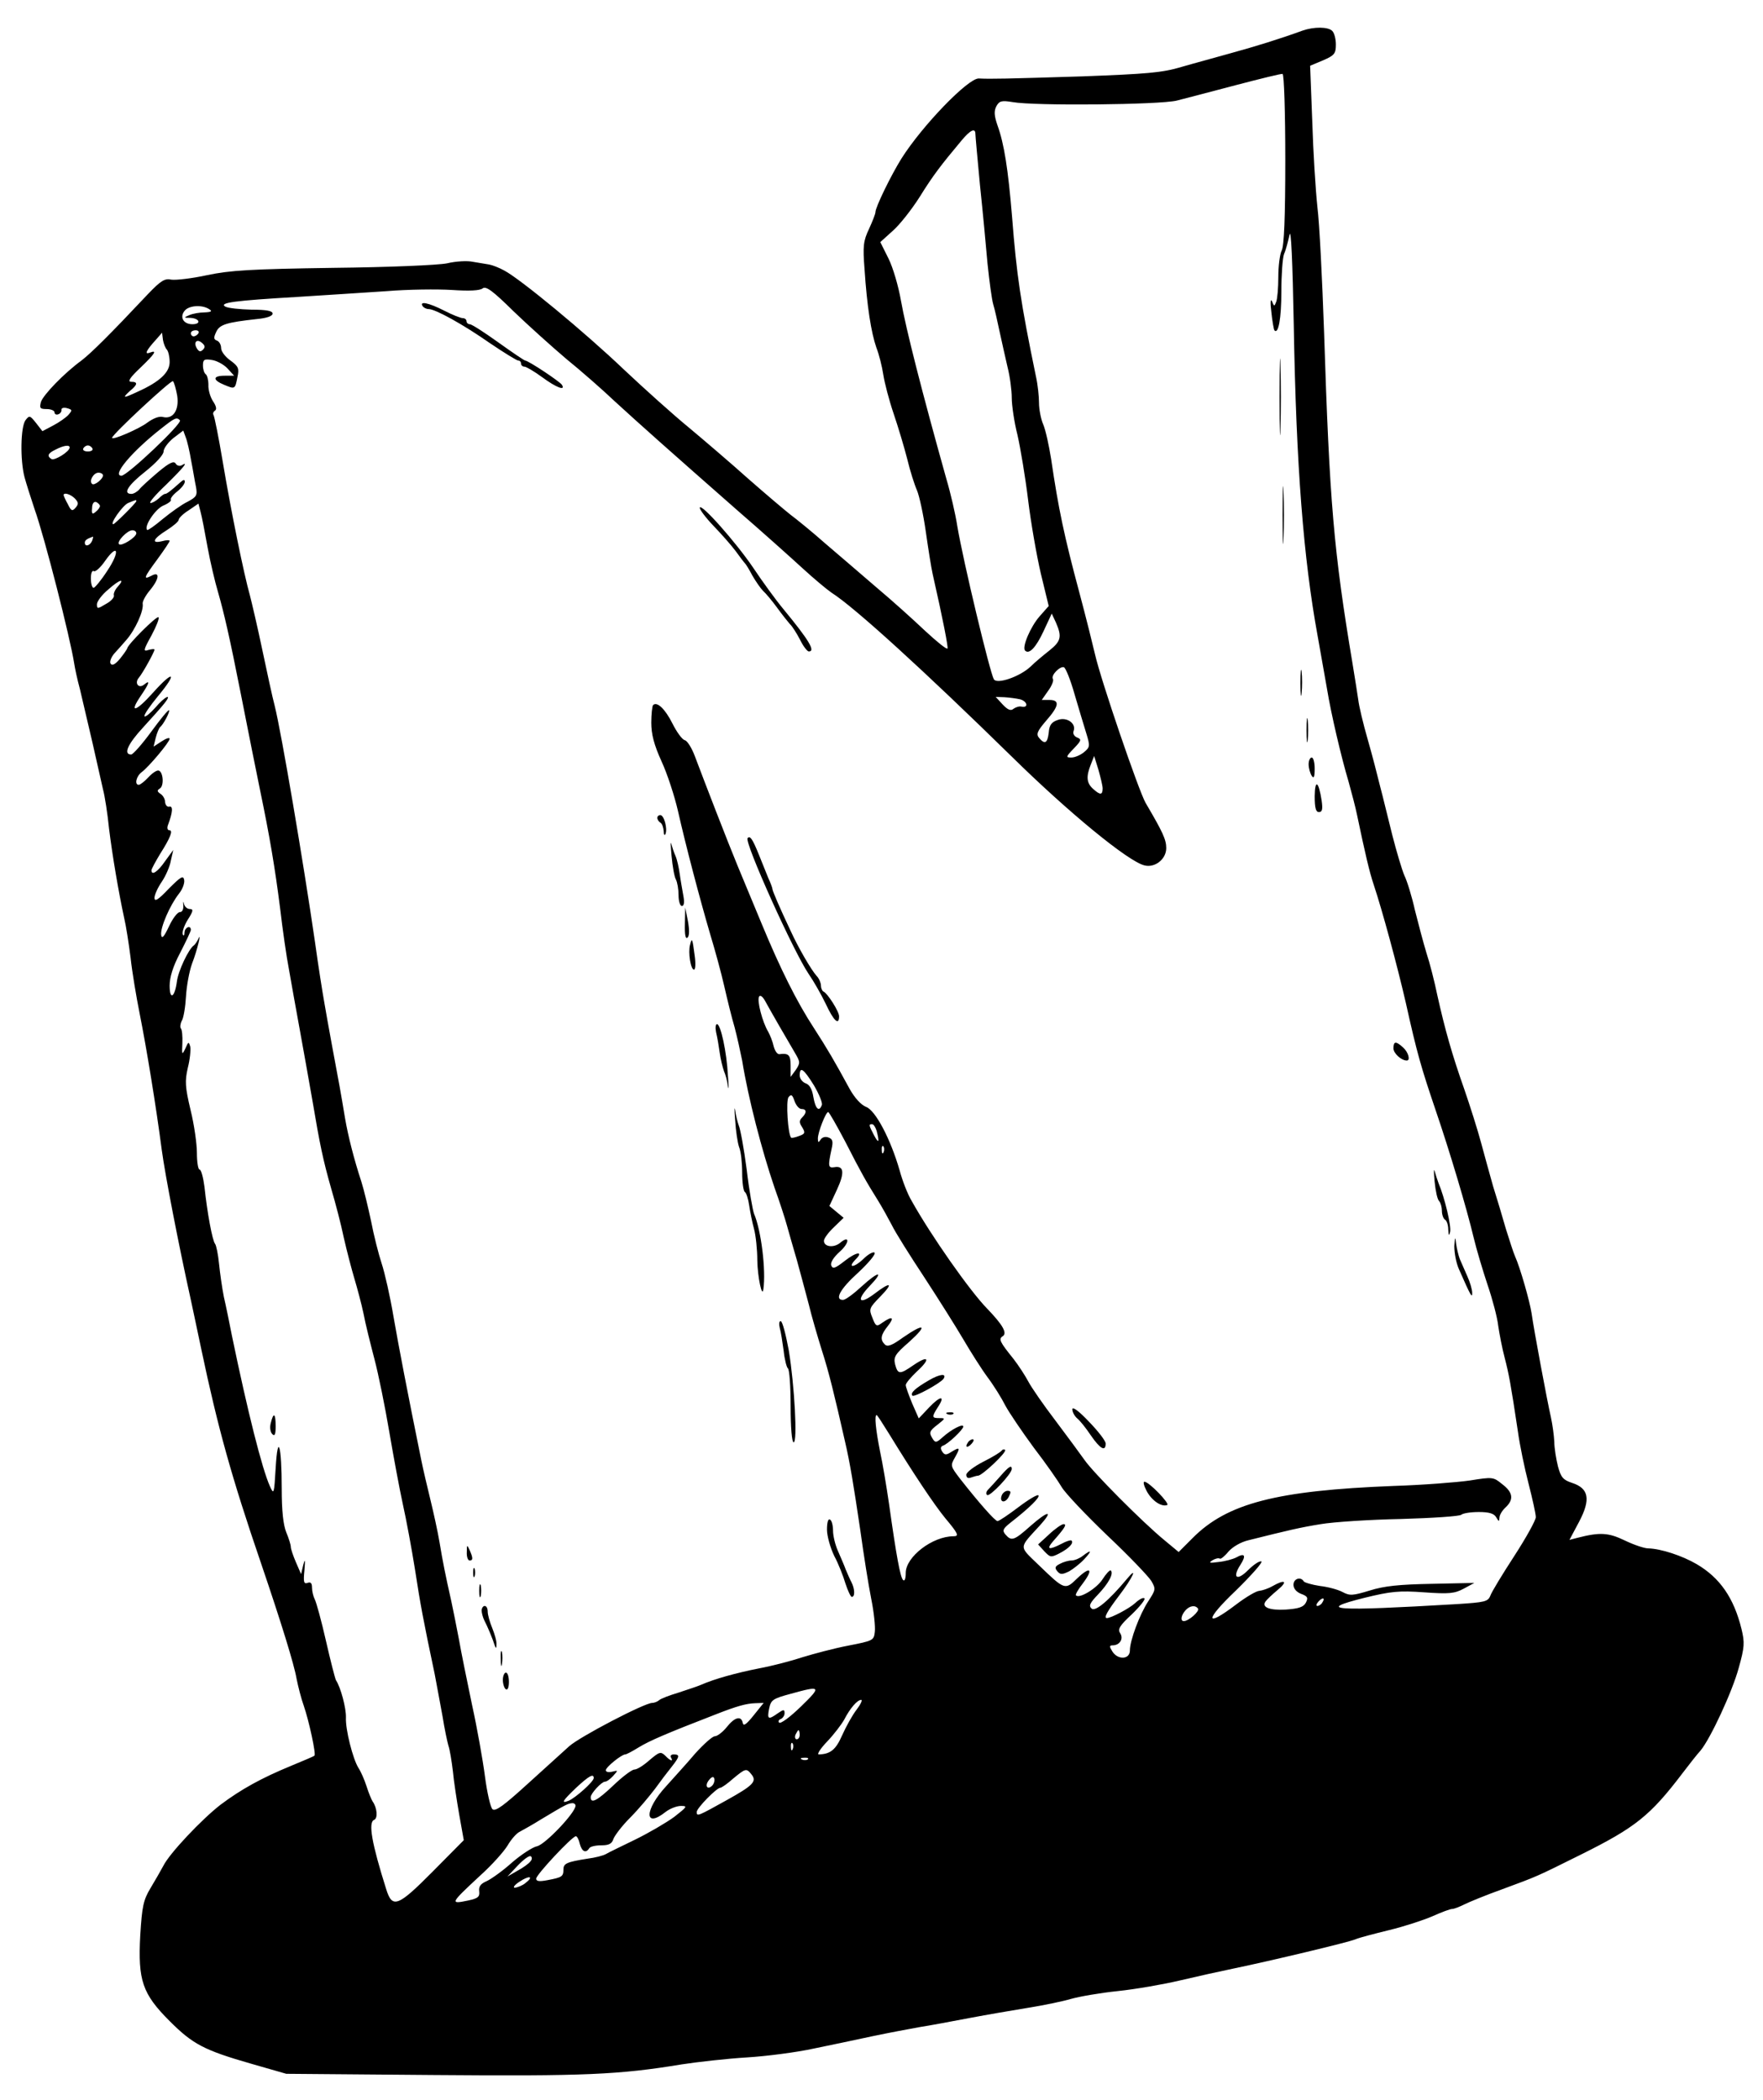 <?xml version="1.0" standalone="no"?>
<!DOCTYPE svg PUBLIC "-//W3C//DTD SVG 20010904//EN"
 "http://www.w3.org/TR/2001/REC-SVG-20010904/DTD/svg10.dtd">
<svg version="1.0" xmlns="http://www.w3.org/2000/svg"
 width="582pt" height="693pt" viewBox="0 0 582 693"
 preserveAspectRatio="xMidYMid meet">

<g transform="translate(0,693) scale(0.1,-0.1)"
fill="#000000" stroke="none">
<path d="M4300 6829 c-77 -28 -155 -52 -235 -74 -49 -14 -124 -34 -165 -46
-63 -19 -115 -23 -325 -31 -258 -8 -303 -9 -344 -7 -35 1 -186 -155 -255 -264
-35 -56 -86 -161 -86 -177 0 -6 -10 -31 -21 -55 -19 -40 -21 -57 -15 -133 8
-123 22 -210 39 -259 9 -23 19 -63 23 -90 4 -26 19 -84 34 -128 15 -44 35
-111 45 -150 9 -38 24 -85 32 -103 8 -19 21 -79 29 -135 8 -56 18 -120 23
-142 35 -154 51 -239 49 -245 -2 -5 -35 22 -74 58 -39 37 -110 101 -159 142
-48 41 -124 107 -169 145 -44 39 -97 82 -116 96 -19 15 -83 69 -141 120 -58
52 -146 127 -195 168 -49 40 -146 127 -215 192 -129 123 -341 298 -394 326
-16 9 -39 18 -50 20 -11 2 -35 6 -54 9 -18 4 -56 2 -85 -5 -29 -6 -191 -13
-376 -15 -273 -4 -339 -8 -416 -24 -50 -11 -103 -17 -118 -15 -22 5 -35 -3
-78 -48 -128 -136 -186 -193 -218 -218 -59 -43 -128 -115 -135 -138 -5 -20 -3
-23 19 -23 14 0 26 -5 26 -11 0 -6 6 -9 13 -6 6 2 11 9 10 15 -1 5 7 8 18 5
18 -5 18 -7 5 -22 -8 -9 -31 -25 -50 -35 l-36 -19 -21 27 c-20 25 -22 26 -35
9 -16 -22 -18 -131 -3 -188 6 -22 21 -69 33 -105 33 -92 118 -426 131 -510 2
-14 10 -52 19 -85 8 -33 26 -112 41 -175 14 -63 30 -133 35 -155 6 -22 15 -80
20 -130 11 -89 31 -207 50 -295 6 -25 15 -83 21 -130 5 -47 19 -130 30 -185
23 -115 54 -305 73 -450 11 -82 55 -310 96 -495 4 -19 20 -93 35 -165 54 -256
99 -419 197 -705 67 -197 109 -333 117 -380 5 -25 15 -65 24 -90 17 -49 41
-160 35 -164 -1 -2 -37 -17 -78 -34 -97 -40 -164 -77 -232 -128 -62 -48 -169
-161 -189 -202 -8 -15 -27 -48 -42 -73 -24 -40 -28 -60 -34 -156 -8 -149 7
-193 97 -283 76 -76 113 -96 270 -141 l115 -33 490 -4 c495 -4 609 1 815 35
52 8 149 19 215 23 66 4 165 17 220 29 55 11 143 30 195 41 52 11 122 24 155
30 33 5 107 19 165 30 58 11 146 26 195 34 50 8 113 21 140 29 28 8 97 20 155
26 58 6 150 22 205 35 55 13 136 31 180 40 116 24 377 86 400 96 11 5 61 18
110 30 50 12 114 33 144 46 29 13 58 24 65 24 6 0 24 7 40 15 16 8 72 31 125
50 119 44 110 40 261 115 179 89 228 128 335 269 22 29 48 62 59 74 33 40 105
195 126 273 19 68 20 83 9 128 -25 102 -71 169 -148 214 -48 28 -118 51 -160
52 -13 0 -48 12 -77 26 -54 26 -82 28 -156 9 l-27 -7 32 60 c39 74 32 110 -23
128 -30 10 -37 18 -47 55 -6 24 -12 61 -12 81 -1 21 -6 57 -11 80 -12 52 -56
287 -64 344 -6 39 -37 149 -55 189 -5 11 -18 52 -30 90 -11 39 -30 102 -42
140 -11 39 -29 104 -40 145 -11 41 -36 120 -55 175 -41 116 -64 198 -89 310
-9 44 -25 107 -36 140 -10 33 -27 97 -38 141 -10 45 -26 97 -35 115 -8 19 -26
79 -40 134 -14 55 -31 127 -40 160 -8 33 -26 103 -41 155 -15 52 -29 111 -31
130 -3 19 -11 73 -19 120 -62 370 -76 532 -94 1095 -6 171 -15 356 -22 412 -6
56 -14 183 -17 284 l-7 182 43 18 c37 16 42 22 42 52 0 18 -5 38 -12 45 -14
14 -61 14 -98 1z m-57 -425 c0 -191 -4 -287 -12 -301 -6 -12 -11 -51 -11 -87
0 -35 -3 -72 -7 -82 -6 -16 -7 -16 -14 2 -5 10 -6 -6 -2 -36 3 -30 8 -57 10
-60 13 -15 23 38 23 127 0 56 4 112 9 125 6 13 13 41 18 63 5 25 10 -85 14
-300 8 -464 32 -769 79 -1025 11 -63 25 -142 31 -175 13 -80 47 -225 71 -305
10 -36 23 -85 28 -110 26 -124 41 -189 55 -230 28 -84 77 -264 106 -390 37
-167 51 -214 97 -350 47 -137 104 -328 127 -425 9 -38 30 -108 46 -156 16 -47
32 -107 35 -135 4 -27 13 -74 21 -104 14 -54 20 -85 44 -245 6 -44 22 -121 35
-171 13 -51 24 -100 24 -111 0 -10 -32 -68 -71 -128 -39 -60 -75 -119 -79
-131 -8 -20 -18 -22 -112 -28 -408 -24 -467 -20 -303 21 86 21 113 24 196 18
83 -6 101 -4 131 12 l35 19 -141 -3 c-107 -2 -156 -7 -204 -22 -56 -17 -66
-18 -90 -5 -15 8 -48 17 -75 20 -26 4 -50 11 -53 15 -10 17 -34 9 -34 -11 0
-13 10 -24 25 -30 22 -8 24 -13 16 -29 -8 -15 -24 -20 -67 -23 -54 -3 -80 8
-66 27 4 6 22 23 40 38 35 29 24 36 -18 12 -14 -8 -33 -14 -42 -15 -10 0 -44
-20 -77 -45 -104 -79 -105 -53 -1 46 52 51 90 94 84 96 -7 2 -26 -11 -44 -29
-37 -37 -53 -25 -25 18 20 31 14 40 -14 24 -12 -6 -38 -13 -59 -15 -30 -4 -33
-3 -19 6 10 6 21 8 24 5 3 -2 16 8 28 23 14 16 41 32 67 38 132 33 170 42 238
53 41 7 161 15 265 17 105 3 194 9 199 14 6 5 31 9 58 9 34 0 50 -5 57 -17 9
-15 10 -16 11 -2 0 9 9 24 20 34 28 26 25 50 -11 77 -29 24 -32 24 -107 12
-42 -6 -156 -15 -252 -18 -385 -15 -549 -57 -663 -172 l-46 -46 -47 39 c-72
59 -236 224 -264 265 -14 20 -57 78 -96 130 -39 51 -79 109 -89 128 -10 19
-32 53 -49 75 -46 57 -50 66 -36 75 16 10 1 37 -51 91 -57 58 -186 242 -249
355 -13 21 -31 67 -40 101 -30 104 -80 199 -111 210 -17 7 -37 29 -54 59 -50
92 -74 133 -118 201 -57 87 -112 198 -172 343 -26 63 -63 151 -81 195 -33 80
-105 266 -140 359 -10 27 -25 51 -33 53 -9 2 -27 27 -41 55 -24 48 -51 74 -64
61 -3 -3 -6 -30 -6 -58 0 -38 9 -73 34 -128 19 -41 43 -115 54 -163 25 -111
72 -290 107 -409 15 -49 36 -126 46 -170 10 -44 25 -105 34 -135 8 -30 19 -80
25 -110 20 -124 65 -297 107 -420 17 -47 35 -103 41 -125 6 -22 21 -74 33
-115 11 -41 29 -106 39 -145 9 -38 29 -106 43 -151 23 -71 42 -149 76 -299 17
-72 29 -147 51 -295 11 -80 27 -181 36 -226 9 -44 14 -93 12 -109 -3 -29 -6
-30 -88 -46 -47 -9 -114 -27 -150 -38 -36 -12 -101 -29 -144 -37 -76 -15 -148
-35 -191 -54 -11 -5 -45 -16 -75 -26 -30 -9 -59 -20 -64 -25 -6 -5 -16 -9 -23
-9 -25 0 -238 -111 -274 -143 -20 -18 -82 -74 -138 -125 -77 -70 -105 -91
-115 -83 -7 6 -18 55 -25 108 -7 54 -26 161 -43 238 -16 77 -36 174 -43 215
-8 41 -19 98 -25 125 -20 89 -28 129 -39 195 -6 36 -20 99 -30 140 -10 41 -24
100 -30 130 -47 231 -74 372 -92 475 -11 66 -29 145 -39 175 -10 30 -26 93
-35 140 -10 47 -24 105 -32 130 -24 73 -44 151 -54 210 -5 30 -13 78 -18 105
-11 59 -39 209 -51 280 -5 28 -19 115 -30 195 -38 262 -111 692 -133 780 -8
30 -26 114 -41 185 -15 72 -34 153 -41 180 -20 71 -62 276 -90 443 -13 78 -27
147 -30 152 -3 5 -1 11 5 15 6 4 4 15 -7 31 -9 14 -16 38 -15 54 0 16 -4 32
-9 35 -5 4 -9 16 -9 29 0 19 4 22 29 18 16 -2 40 -15 52 -28 l22 -24 -31 0
c-40 0 -41 -14 -2 -30 36 -15 36 -15 44 26 6 28 3 35 -23 54 -17 12 -31 30
-31 41 0 11 -6 22 -14 25 -11 4 -11 10 -2 29 11 24 34 31 134 42 33 3 52 10
52 18 0 9 -20 13 -70 13 -38 1 -77 5 -86 10 -23 13 32 20 237 32 90 6 223 14
294 19 72 6 169 7 217 4 58 -4 92 -2 101 5 11 9 33 -7 103 -76 50 -48 128
-118 174 -157 47 -38 119 -101 160 -140 84 -77 183 -165 405 -360 82 -71 178
-157 215 -191 36 -33 79 -69 95 -80 76 -48 307 -259 595 -541 186 -183 384
-346 438 -359 34 -9 72 20 72 57 0 28 -11 52 -68 149 -23 40 -148 406 -167
490 -7 30 -30 123 -52 205 -50 186 -69 277 -93 440 -7 44 -18 95 -26 114 -8
18 -14 51 -14 71 0 21 -4 60 -10 87 -51 246 -64 336 -79 528 -13 157 -26 240
-48 301 -11 32 -12 47 -4 63 10 18 17 20 54 14 71 -13 486 -9 542 5 28 7 115
30 195 51 80 21 149 38 154 37 5 -1 9 -128 9 -282z m-1023 84 c0 -7 7 -83 15
-168 9 -85 20 -202 25 -260 6 -58 14 -118 19 -135 5 -16 14 -57 21 -90 7 -33
19 -85 26 -116 8 -31 14 -77 14 -102 0 -24 8 -80 19 -123 10 -44 26 -140 35
-214 9 -74 28 -183 42 -243 l26 -107 -30 -34 c-30 -34 -59 -102 -48 -113 13
-14 36 10 61 64 l27 58 14 -30 c20 -46 17 -61 -22 -92 -19 -15 -48 -39 -62
-53 -35 -33 -110 -59 -121 -42 -13 22 -101 388 -121 507 -6 39 -22 108 -36
155 -81 289 -133 493 -150 589 -8 46 -26 108 -41 138 l-27 54 41 37 c23 20 63
71 89 112 44 71 71 106 138 186 29 35 46 43 46 22z m-2530 -578 c12 -7 8 -10
-15 -11 -16 0 -39 -4 -50 -9 -19 -8 -19 -9 2 -9 32 -1 39 -21 8 -21 -30 0 -43
24 -25 45 14 17 57 20 80 5z m-35 -80 c-3 -5 -10 -10 -16 -10 -5 0 -9 5 -9 10
0 6 7 10 16 10 8 0 12 -4 9 -10z m-104 -54 c5 -6 9 -24 9 -41 0 -34 -33 -65
-104 -97 -49 -23 -54 -23 -28 1 27 22 28 31 5 31 -13 0 -4 14 30 46 50 48 57
60 31 50 -18 -7 -11 8 20 42 l21 24 3 -24 c2 -12 8 -27 13 -32z m119 0 c-8 -8
-13 -7 -20 4 -12 20 -1 33 16 19 11 -9 12 -15 4 -23z m-85 -152 c7 -48 -14
-79 -48 -70 -12 3 -32 -5 -51 -19 -26 -20 -116 -59 -116 -50 0 11 196 193 201
187 4 -4 10 -26 14 -48z m9 -81 c9 -10 -174 -183 -193 -183 -33 0 35 80 129
154 48 38 53 40 64 29z m37 -133 c6 -30 12 -69 16 -87 5 -28 2 -33 -28 -49
-19 -9 -55 -35 -82 -57 -26 -22 -49 -38 -51 -36 -12 11 26 68 52 80 17 7 29
16 26 20 -2 4 7 16 21 27 14 11 25 25 25 32 0 8 -4 8 -15 -2 -30 -27 -44 -38
-50 -38 -4 0 -13 -7 -21 -15 -9 -8 -21 -15 -27 -15 -7 0 16 27 51 60 58 57 77
80 51 64 -6 -3 -15 -1 -19 6 -6 10 -21 3 -58 -28 -27 -23 -55 -48 -62 -57 -7
-8 -19 -15 -26 -15 -30 0 -11 29 46 74 35 28 60 55 60 66 0 10 15 30 32 44
l33 25 8 -22 c5 -12 13 -47 18 -77z m-401 43 c-1 -14 -50 -44 -60 -38 -16 10
-12 19 13 31 27 14 47 17 47 7z m75 -3 c3 -5 -3 -10 -15 -10 -12 0 -18 5 -15
10 3 6 10 10 15 10 5 0 12 -4 15 -10z m35 -89 c0 -12 -29 -35 -36 -28 -11 10
5 37 21 37 8 0 15 -4 15 -9z m-93 -76 c12 -13 13 -18 3 -30 -11 -13 -15 -12
-26 11 -8 14 -14 28 -14 30 0 10 23 3 37 -11z m83 -25 c0 -4 -6 -13 -14 -19
-11 -10 -14 -7 -12 12 0 15 6 23 14 20 6 -3 12 -9 12 -13z m120 16 c0 -5 -71
-76 -76 -76 -13 0 31 62 49 70 27 11 27 11 27 6z m235 -151 c9 -49 25 -117 35
-150 19 -66 38 -147 75 -335 34 -173 42 -211 64 -320 31 -149 49 -255 66 -390
8 -69 21 -159 29 -200 7 -41 23 -129 35 -195 12 -66 31 -172 42 -235 25 -148
35 -197 63 -295 13 -44 32 -116 41 -160 10 -44 26 -105 35 -135 9 -30 23 -82
30 -115 6 -33 23 -100 36 -150 13 -49 35 -157 49 -240 14 -82 34 -190 45 -240
11 -49 29 -146 40 -215 18 -117 27 -165 65 -345 7 -38 19 -101 26 -140 6 -38
15 -81 19 -95 5 -14 11 -52 15 -85 3 -33 13 -98 21 -144 l15 -84 -103 -104
c-115 -116 -133 -122 -153 -58 -48 152 -60 221 -40 229 13 5 10 40 -5 61 -4 6
-13 28 -20 50 -7 22 -19 49 -27 61 -18 29 -43 126 -41 166 1 30 -17 99 -33
123 -3 6 -18 64 -33 130 -15 66 -32 128 -37 137 -5 10 -9 27 -9 39 0 15 -5 19
-15 15 -12 -4 -14 3 -10 42 3 35 2 40 -4 17 l-7 -30 -17 39 c-9 21 -17 44 -17
51 0 7 -7 29 -15 48 -10 25 -15 71 -15 144 0 144 -13 188 -20 68 -5 -86 -6
-89 -19 -60 -26 58 -73 244 -125 495 -8 41 -20 100 -27 130 -6 30 -13 80 -16
110 -3 30 -9 60 -13 65 -9 11 -26 103 -35 188 -4 31 -11 57 -16 57 -5 0 -9 25
-9 55 0 30 -9 94 -21 142 -18 76 -19 95 -9 139 7 27 10 59 8 70 -5 17 -6 17
-16 -6 -11 -23 -12 -22 -10 17 1 23 -1 45 -5 49 -3 4 -2 15 3 25 6 9 12 46 14
81 2 35 11 83 20 108 17 43 33 111 20 80 -4 -8 -10 -17 -14 -20 -17 -11 -52
-85 -56 -119 -7 -53 -24 -63 -24 -14 0 28 11 64 35 109 19 37 35 71 35 75 0
17 -20 9 -21 -8 0 -11 -3 -13 -6 -6 -2 7 5 29 17 48 18 28 19 35 7 35 -9 0
-18 8 -20 18 -2 9 -3 7 -2 -5 1 -14 -3 -23 -11 -23 -8 0 -24 -21 -36 -47 -17
-36 -24 -43 -26 -28 -3 24 29 98 59 136 12 15 19 35 17 45 -3 16 -11 11 -51
-29 -35 -37 -47 -44 -47 -30 0 10 11 34 24 53 13 19 27 51 30 70 l8 35 -27
-37 c-24 -35 -45 -49 -45 -30 0 4 13 28 28 53 35 55 44 79 31 79 -6 0 -8 7 -5
16 16 42 18 65 5 62 -7 -2 -13 5 -14 15 0 10 -7 22 -15 27 -12 8 -12 12 -2 18
14 9 11 54 -4 59 -6 2 -21 -8 -34 -22 -13 -14 -27 -25 -32 -25 -15 0 -8 29 10
42 23 17 92 99 92 110 0 5 -12 1 -27 -9 l-26 -17 7 29 c4 16 11 32 14 35 11 8
34 52 30 56 -3 2 -29 -30 -59 -71 -30 -41 -60 -75 -66 -75 -27 0 -11 35 40 90
28 31 60 66 69 78 29 36 3 25 -29 -13 -17 -19 -33 -32 -36 -29 -3 4 17 33 44
66 66 79 53 89 -15 13 -58 -65 -82 -71 -41 -11 28 41 32 54 11 37 -18 -15 -33
4 -18 22 13 15 52 86 52 93 0 3 -9 2 -20 -1 -18 -6 -17 -1 10 48 16 30 27 57
23 60 -5 6 -103 -91 -103 -103 -1 -3 -11 -18 -24 -34 -16 -19 -26 -24 -31 -16
-4 6 2 21 12 33 11 12 29 32 40 45 29 33 58 96 54 120 -1 7 9 26 23 43 32 38
35 65 6 49 -29 -15 -25 -6 20 55 22 30 40 57 40 60 0 3 -11 3 -25 -1 -37 -9
-30 8 15 36 22 14 40 29 40 35 0 5 15 20 33 31 l32 22 7 -27 c4 -14 14 -66 23
-116z m-235 45 c0 -13 -49 -44 -57 -36 -9 8 27 46 44 46 7 0 13 -4 13 -10z
m-146 -25 c-7 -16 -24 -21 -24 -6 0 8 7 13 27 20 1 1 0 -6 -3 -14z m50 -99
c-20 -31 -41 -56 -45 -56 -5 0 -9 14 -9 31 0 17 4 28 10 24 5 -3 22 12 37 34
43 61 50 31 7 -33z m34 -53 c-9 -10 -14 -23 -12 -28 2 -6 -9 -19 -26 -28 -28
-17 -30 -17 -30 -1 0 9 17 32 38 49 38 34 57 38 30 8z m3159 -353 c14 -47 31
-105 39 -130 13 -42 12 -46 -7 -62 -12 -10 -31 -18 -42 -18 -19 0 -19 2 8 30
25 26 26 30 11 36 -10 4 -15 13 -12 21 10 25 -22 48 -52 37 -21 -7 -28 -17
-30 -42 -4 -35 -13 -40 -32 -17 -10 12 -6 22 24 57 43 49 45 68 10 68 l-25 0
21 30 c12 16 19 34 16 39 -8 12 23 43 36 39 6 -2 22 -42 35 -88z m-179 -18
c24 -7 28 -29 4 -24 -7 2 -19 -2 -26 -7 -9 -8 -19 -4 -36 14 l-23 25 29 -1
c16 -1 39 -4 52 -7z m272 -294 c0 -22 -8 -23 -32 -1 -21 19 -23 40 -7 80 l11
28 14 -45 c7 -25 14 -53 14 -62z m-1068 -783 c19 -33 43 -74 53 -91 17 -29 17
-32 2 -55 l-17 -23 0 37 c0 35 -6 42 -37 38 -7 -1 -15 11 -19 26 -3 15 -12 37
-18 48 -19 31 -38 104 -30 116 3 6 11 1 19 -13 7 -13 28 -50 47 -83z m115
-197 c17 -29 29 -58 26 -65 -9 -24 -21 -13 -28 27 -4 26 -13 41 -26 45 -10 4
-19 15 -19 26 0 31 13 22 47 -33z m-41 -78 c17 0 18 -12 2 -28 -10 -10 -10
-17 0 -32 11 -18 10 -22 -10 -29 -13 -5 -24 -7 -26 -6 -11 10 -18 122 -9 134
9 11 13 8 20 -13 5 -14 15 -26 23 -26z m144 -107 c52 -102 69 -132 109 -196
13 -21 33 -57 45 -80 11 -23 60 -101 107 -172 47 -72 105 -164 129 -205 24
-41 60 -98 80 -125 21 -28 47 -70 59 -94 13 -24 55 -86 94 -139 40 -52 81
-111 92 -130 11 -19 79 -91 150 -159 72 -68 137 -136 146 -151 15 -26 14 -29
-10 -66 -29 -44 -61 -130 -61 -163 0 -30 -40 -32 -58 -3 -10 16 -10 20 1 20
23 0 37 21 25 40 -9 13 -2 25 38 62 27 26 46 50 42 53 -4 4 -17 -3 -30 -15
-19 -18 -80 -50 -94 -50 -11 0 0 21 41 75 45 59 63 100 25 54 -60 -72 -104
-108 -116 -98 -11 9 -6 19 21 47 35 37 52 69 42 79 -3 3 -16 -11 -28 -30 -20
-30 -76 -64 -87 -52 -3 2 8 21 23 40 36 48 24 57 -19 16 -40 -39 -41 -39 -126
43 -68 66 -68 54 4 133 45 50 26 48 -31 -2 -56 -50 -64 -52 -84 -29 -11 13 -8
19 17 39 63 49 98 84 92 90 -3 4 -33 -14 -66 -39 -33 -25 -64 -46 -69 -46 -8
0 -61 60 -123 139 -33 43 -33 44 -17 72 18 32 16 35 -13 17 -17 -11 -22 -10
-30 2 -6 10 -5 16 3 19 16 5 67 53 67 63 0 11 -39 -9 -68 -35 -20 -18 -24 -19
-32 -7 -14 22 -13 27 16 49 25 20 26 21 5 21 -25 0 -26 3 -5 36 26 39 9 39
-29 -1 l-34 -36 -22 50 c-11 27 -21 54 -21 60 0 6 17 26 37 45 46 42 39 55
-11 21 -46 -32 -52 -31 -61 2 -6 25 0 34 47 75 62 56 50 63 -21 14 -36 -26
-51 -32 -60 -23 -16 16 -14 31 10 61 23 29 15 34 -18 11 -19 -14 -22 -13 -33
16 -12 29 -11 32 26 70 45 46 35 51 -21 8 -50 -37 -59 -20 -14 27 49 51 30 50
-26 -1 -27 -25 -54 -45 -62 -45 -29 0 -10 36 50 90 34 32 59 61 54 66 -4 4
-21 -5 -37 -21 -30 -29 -54 -31 -26 -2 29 29 3 26 -35 -4 -32 -25 -40 -28 -45
-15 -3 9 7 26 28 45 33 29 34 57 1 29 -21 -17 -53 -13 -53 7 0 8 15 28 33 45
l32 31 -23 19 -24 20 25 54 c26 56 23 80 -9 74 -20 -3 -21 3 -9 59 6 26 4 34
-10 39 -10 4 -21 1 -26 -7 -7 -11 -9 -10 -9 4 0 20 26 87 34 87 3 0 28 -44 56
-97z m104 35 c10 -39 7 -44 -9 -14 -17 33 -18 36 -6 36 5 0 11 -10 15 -22z
m23 -70 c-3 -8 -6 -5 -6 6 -1 11 2 17 5 13 3 -3 4 -12 1 -19z m18 -930 c79
-129 149 -234 186 -279 42 -50 46 -59 27 -59 -70 0 -158 -68 -158 -121 0 -20
-4 -29 -9 -23 -9 9 -22 79 -46 250 -8 55 -21 134 -30 175 -14 71 -19 119 -11
119 2 0 20 -28 41 -62z m1430 -557 c-3 -6 -11 -11 -16 -11 -5 0 -4 6 3 14 14
16 24 13 13 -3z m-410 -20 c5 -9 -31 -41 -47 -41 -12 0 -9 19 5 35 14 16 33
19 42 6z m-1311 -323 c-35 -34 -67 -58 -72 -53 -4 4 -1 10 6 12 6 3 12 11 12
19 0 13 -3 13 -22 0 -32 -23 -36 -20 -29 15 6 29 12 33 71 49 101 28 103 25
34 -42z m184 -10 c-14 -18 -35 -56 -48 -85 -21 -48 -39 -62 -77 -63 -7 0 5 19
28 43 22 23 47 56 56 72 19 37 43 65 56 65 5 0 -2 -15 -15 -32z m-340 -19
c-24 -30 -34 -37 -36 -25 -5 25 -27 19 -53 -14 -13 -16 -31 -30 -39 -30 -8 0
-37 -26 -65 -57 -27 -32 -71 -80 -96 -108 -72 -78 -73 -141 -2 -85 14 11 37
20 51 20 23 0 20 -3 -22 -36 -26 -19 -84 -53 -129 -75 -45 -22 -89 -43 -97
-48 -9 -5 -36 -12 -60 -15 -70 -11 -80 -16 -80 -36 0 -23 -5 -26 -53 -35 -26
-5 -37 -4 -37 5 0 13 119 140 131 140 4 0 10 -11 13 -25 7 -26 20 -32 31 -15
3 6 21 10 40 10 25 0 35 5 40 21 4 11 28 43 55 70 27 27 63 70 82 95 18 25 43
58 56 74 26 33 27 40 6 40 -8 0 -12 -4 -9 -10 9 -15 -2 -12 -19 6 -15 14 -19
13 -52 -15 -19 -17 -41 -31 -50 -31 -8 0 -40 -24 -71 -54 -52 -49 -73 -60 -73
-37 0 12 36 51 47 51 6 0 18 9 27 19 17 19 17 19 -3 14 -12 -3 -21 -1 -21 5 0
10 52 52 64 52 4 0 23 10 44 23 36 22 89 45 257 110 69 27 99 35 128 36 l28 1
-33 -41z m152 -64 c0 -8 -4 -15 -10 -15 -5 0 -7 7 -4 15 4 8 8 15 10 15 2 0 4
-7 4 -15z m-23 -47 c-3 -8 -6 -5 -6 6 -1 11 2 17 5 13 3 -3 4 -12 1 -19z m50
-34 c-3 -3 -12 -4 -19 -1 -8 3 -5 6 6 6 11 1 17 -2 13 -5z m-187 -49 c20 -24
7 -37 -83 -87 -92 -51 -97 -54 -97 -38 0 13 66 80 78 80 4 0 23 13 42 30 41
34 44 35 60 15z m-520 -13 c0 -12 -61 -66 -83 -75 -26 -10 -21 -1 25 43 42 39
58 48 58 32z m391 -25 c-16 -16 -26 0 -10 19 9 11 15 12 17 4 2 -6 -1 -17 -7
-23z m-451 -66 c0 -23 -100 -128 -127 -134 -15 -3 -53 -28 -83 -54 -30 -27
-68 -54 -83 -61 -21 -9 -27 -18 -25 -34 2 -18 -4 -23 -36 -30 -62 -13 -60 -10
39 82 39 35 79 80 91 100 11 19 29 40 40 45 11 6 42 23 69 40 83 50 90 53 103
54 6 1 12 -3 12 -8z m-149 -184 c-5 -7 -24 -21 -43 -31 l-33 -19 34 36 c19 20
38 34 43 31 5 -3 5 -11 -1 -17z m-17 -72 c-10 -8 -26 -14 -34 -15 -8 0 -2 9
15 20 33 22 49 18 19 -5z"/>
<path d="M1395 5920 c3 -5 12 -10 20 -10 22 0 113 -50 203 -113 46 -31 88 -57
93 -57 5 0 9 -4 9 -10 0 -5 5 -10 11 -10 6 0 33 -16 59 -35 46 -34 78 -46 65
-25 -7 11 -111 80 -121 80 -3 0 -43 27 -89 60 -46 33 -88 60 -94 60 -6 0 -11
5 -11 10 0 6 -6 10 -12 10 -7 0 -35 11 -62 25 -51 26 -82 32 -71 15z"/>
<path d="M4224 5620 c0 -113 2 -159 3 -102 2 56 2 148 0 205 -1 56 -3 10 -3
-103z"/>
<path d="M4234 5230 c0 -85 2 -120 3 -77 2 42 2 112 0 155 -1 42 -3 7 -3 -78z"/>
<path d="M2310 5254 c0 -6 20 -33 45 -59 25 -26 58 -63 73 -83 15 -21 29 -39
32 -42 3 -3 14 -21 24 -40 11 -19 27 -42 35 -50 9 -8 30 -33 46 -55 16 -22 35
-46 42 -54 8 -7 23 -31 34 -52 10 -21 24 -39 29 -39 23 0 1 37 -84 140 -25 30
-70 92 -100 137 -57 84 -175 217 -176 197z"/>
<path d="M4293 4675 c0 -38 2 -53 4 -32 2 20 2 52 0 70 -2 17 -4 1 -4 -38z"/>
<path d="M4313 4520 c0 -36 2 -50 4 -32 2 17 2 47 0 65 -2 17 -4 3 -4 -33z"/>
<path d="M4320 4408 c0 -13 5 -30 10 -38 7 -11 10 -5 10 23 0 20 -4 37 -10 37
-5 0 -10 -10 -10 -22z"/>
<path d="M4340 4303 c0 -40 4 -53 14 -53 11 0 13 9 9 38 -10 64 -22 72 -23 15z"/>
<path d="M2170 4231 c0 -6 5 -13 10 -16 6 -3 10 -16 11 -28 0 -12 3 -16 6 -9
7 18 -5 62 -17 62 -6 0 -10 -4 -10 -9z"/>
<path d="M2468 4164 c-12 -12 152 -376 202 -449 16 -23 41 -67 56 -98 26 -56
44 -73 44 -41 0 16 -38 76 -52 82 -4 2 -8 11 -8 20 0 8 -6 23 -14 31 -18 20
-61 94 -86 149 -36 76 -60 132 -60 138 0 3 -6 20 -14 37 -7 18 -21 52 -31 77
-21 52 -29 63 -37 54z"/>
<path d="M2217 4105 c3 -33 9 -68 14 -77 5 -9 9 -33 9 -52 0 -20 5 -36 11 -36
7 0 9 12 5 33 -3 17 -9 50 -12 72 -3 22 -9 49 -14 60 -5 11 -11 29 -14 40 -3
11 -2 -7 1 -40z"/>
<path d="M2261 3881 c-1 -36 2 -52 9 -45 6 6 6 26 1 54 l-9 45 -1 -54z"/>
<path d="M2278 3812 c-7 -25 2 -82 13 -82 5 0 6 21 2 48 -7 55 -9 59 -15 34z"/>
<path d="M2364 3523 c4 -16 9 -46 12 -68 3 -22 10 -49 14 -60 5 -11 11 -33 13
-50 3 -16 3 -1 0 35 -4 79 -24 170 -36 170 -5 0 -6 -12 -3 -27z"/>
<path d="M4600 3470 c0 -16 26 -40 44 -40 13 0 5 28 -12 43 -24 22 -32 21 -32
-3z"/>
<path d="M2427 3232 c2 -34 8 -74 13 -88 6 -14 10 -52 10 -84 0 -32 4 -61 9
-64 5 -3 11 -23 14 -43 3 -21 10 -56 16 -78 6 -22 11 -69 11 -105 1 -55 16
-125 20 -95 9 62 -7 195 -31 250 -4 11 -16 76 -24 145 -9 69 -21 134 -26 145
-4 11 -10 34 -12 50 -3 17 -3 2 0 -33z"/>
<path d="M4736 3030 c3 -30 9 -59 15 -64 5 -6 9 -20 9 -32 0 -13 5 -26 10 -29
6 -3 11 -18 11 -33 1 -20 3 -22 6 -8 5 18 -18 114 -38 161 -4 11 -10 29 -13
40 -3 11 -3 -5 0 -35z"/>
<path d="M4801 2817 c0 -22 6 -55 15 -75 40 -91 44 -97 44 -79 0 11 -7 35 -16
55 -9 21 -20 46 -25 57 -4 11 -10 34 -12 50 -3 26 -4 24 -6 -8z"/>
<path d="M2574 2548 c4 -13 9 -47 13 -76 3 -29 10 -55 14 -58 5 -3 9 -59 9
-125 0 -69 4 -119 10 -119 13 0 3 186 -16 303 -10 53 -21 97 -27 97 -5 0 -6
-10 -3 -22z"/>
<path d="M3540 2279 c0 -9 7 -22 16 -30 9 -7 29 -32 45 -56 31 -45 49 -55 49
-27 0 9 -25 41 -55 72 -34 36 -55 51 -55 41z"/>
<path d="M3785 2010 c16 -31 48 -54 68 -47 11 3 -60 77 -75 77 -5 0 -2 -13 7
-30z"/>
<path d="M2730 1882 c0 -21 11 -60 24 -87 14 -26 30 -67 37 -91 8 -24 17 -44
21 -44 11 0 10 26 -1 48 -5 9 -13 28 -19 42 -5 14 -17 41 -26 62 -9 20 -16 50
-16 66 0 17 -4 34 -10 37 -6 4 -10 -9 -10 -33z"/>
<path d="M1541 1808 c-1 -16 4 -28 9 -28 12 0 12 8 0 35 -8 18 -9 17 -9 -7z"/>
<path d="M1562 1740 c0 -14 2 -19 5 -12 2 6 2 18 0 25 -3 6 -5 1 -5 -13z"/>
<path d="M1582 1680 c0 -19 2 -27 5 -17 2 9 2 25 0 35 -3 9 -5 1 -5 -18z"/>
<path d="M1590 1615 c0 -8 4 -23 9 -33 11 -21 28 -62 34 -82 4 -11 6 -11 6 3
1 10 -6 34 -14 54 -8 19 -15 44 -15 54 0 11 -4 19 -10 19 -5 0 -10 -7 -10 -15z"/>
<path d="M1653 1455 c0 -22 2 -30 4 -17 2 12 2 30 0 40 -3 9 -5 -1 -4 -23z"/>
<path d="M1660 1386 c0 -14 5 -28 10 -31 6 -4 10 7 10 24 0 17 -4 31 -10 31
-5 0 -10 -11 -10 -24z"/>
<path d="M894 2234 c-4 -14 -2 -30 5 -37 8 -8 11 -1 11 26 0 43 -7 48 -16 11z"/>
<path d="M3067 2375 c-45 -26 -63 -42 -55 -51 7 -6 94 42 103 56 11 18 -12 16
-48 -5z"/>
<path d="M3128 2263 c7 -3 16 -2 19 1 4 3 -2 6 -13 5 -11 0 -14 -3 -6 -6z"/>
<path d="M3195 2169 c-11 -16 -1 -19 13 -3 7 8 8 14 3 14 -5 0 -13 -5 -16 -11z"/>
<path d="M3307 2143 c-3 -5 -31 -22 -61 -37 -31 -16 -56 -35 -56 -43 0 -10 6
-13 16 -9 9 3 19 6 23 6 13 0 96 78 89 85 -3 3 -8 2 -11 -2z"/>
<path d="M3303 2059 c-16 -18 -34 -38 -41 -45 -7 -7 -8 -15 -3 -18 9 -6 81 70
81 86 0 14 -9 9 -37 -23z"/>
<path d="M3307 1995 c-9 -23 11 -28 23 -5 8 16 8 20 -4 20 -7 0 -16 -7 -19
-15z"/>
<path d="M3463 1866 l-36 -33 20 -22 c20 -21 22 -22 51 -7 31 16 48 34 39 42
-2 2 -17 -2 -33 -11 -41 -21 -51 -19 -28 8 39 44 47 57 35 57 -6 0 -28 -15
-48 -34z"/>
<path d="M3574 1795 c-10 -8 -27 -15 -37 -15 -10 0 -27 -5 -38 -11 -16 -8 -18
-13 -9 -24 10 -12 16 -12 39 -1 14 8 37 26 50 40 27 29 25 34 -5 11z"/>
</g>
</svg>
